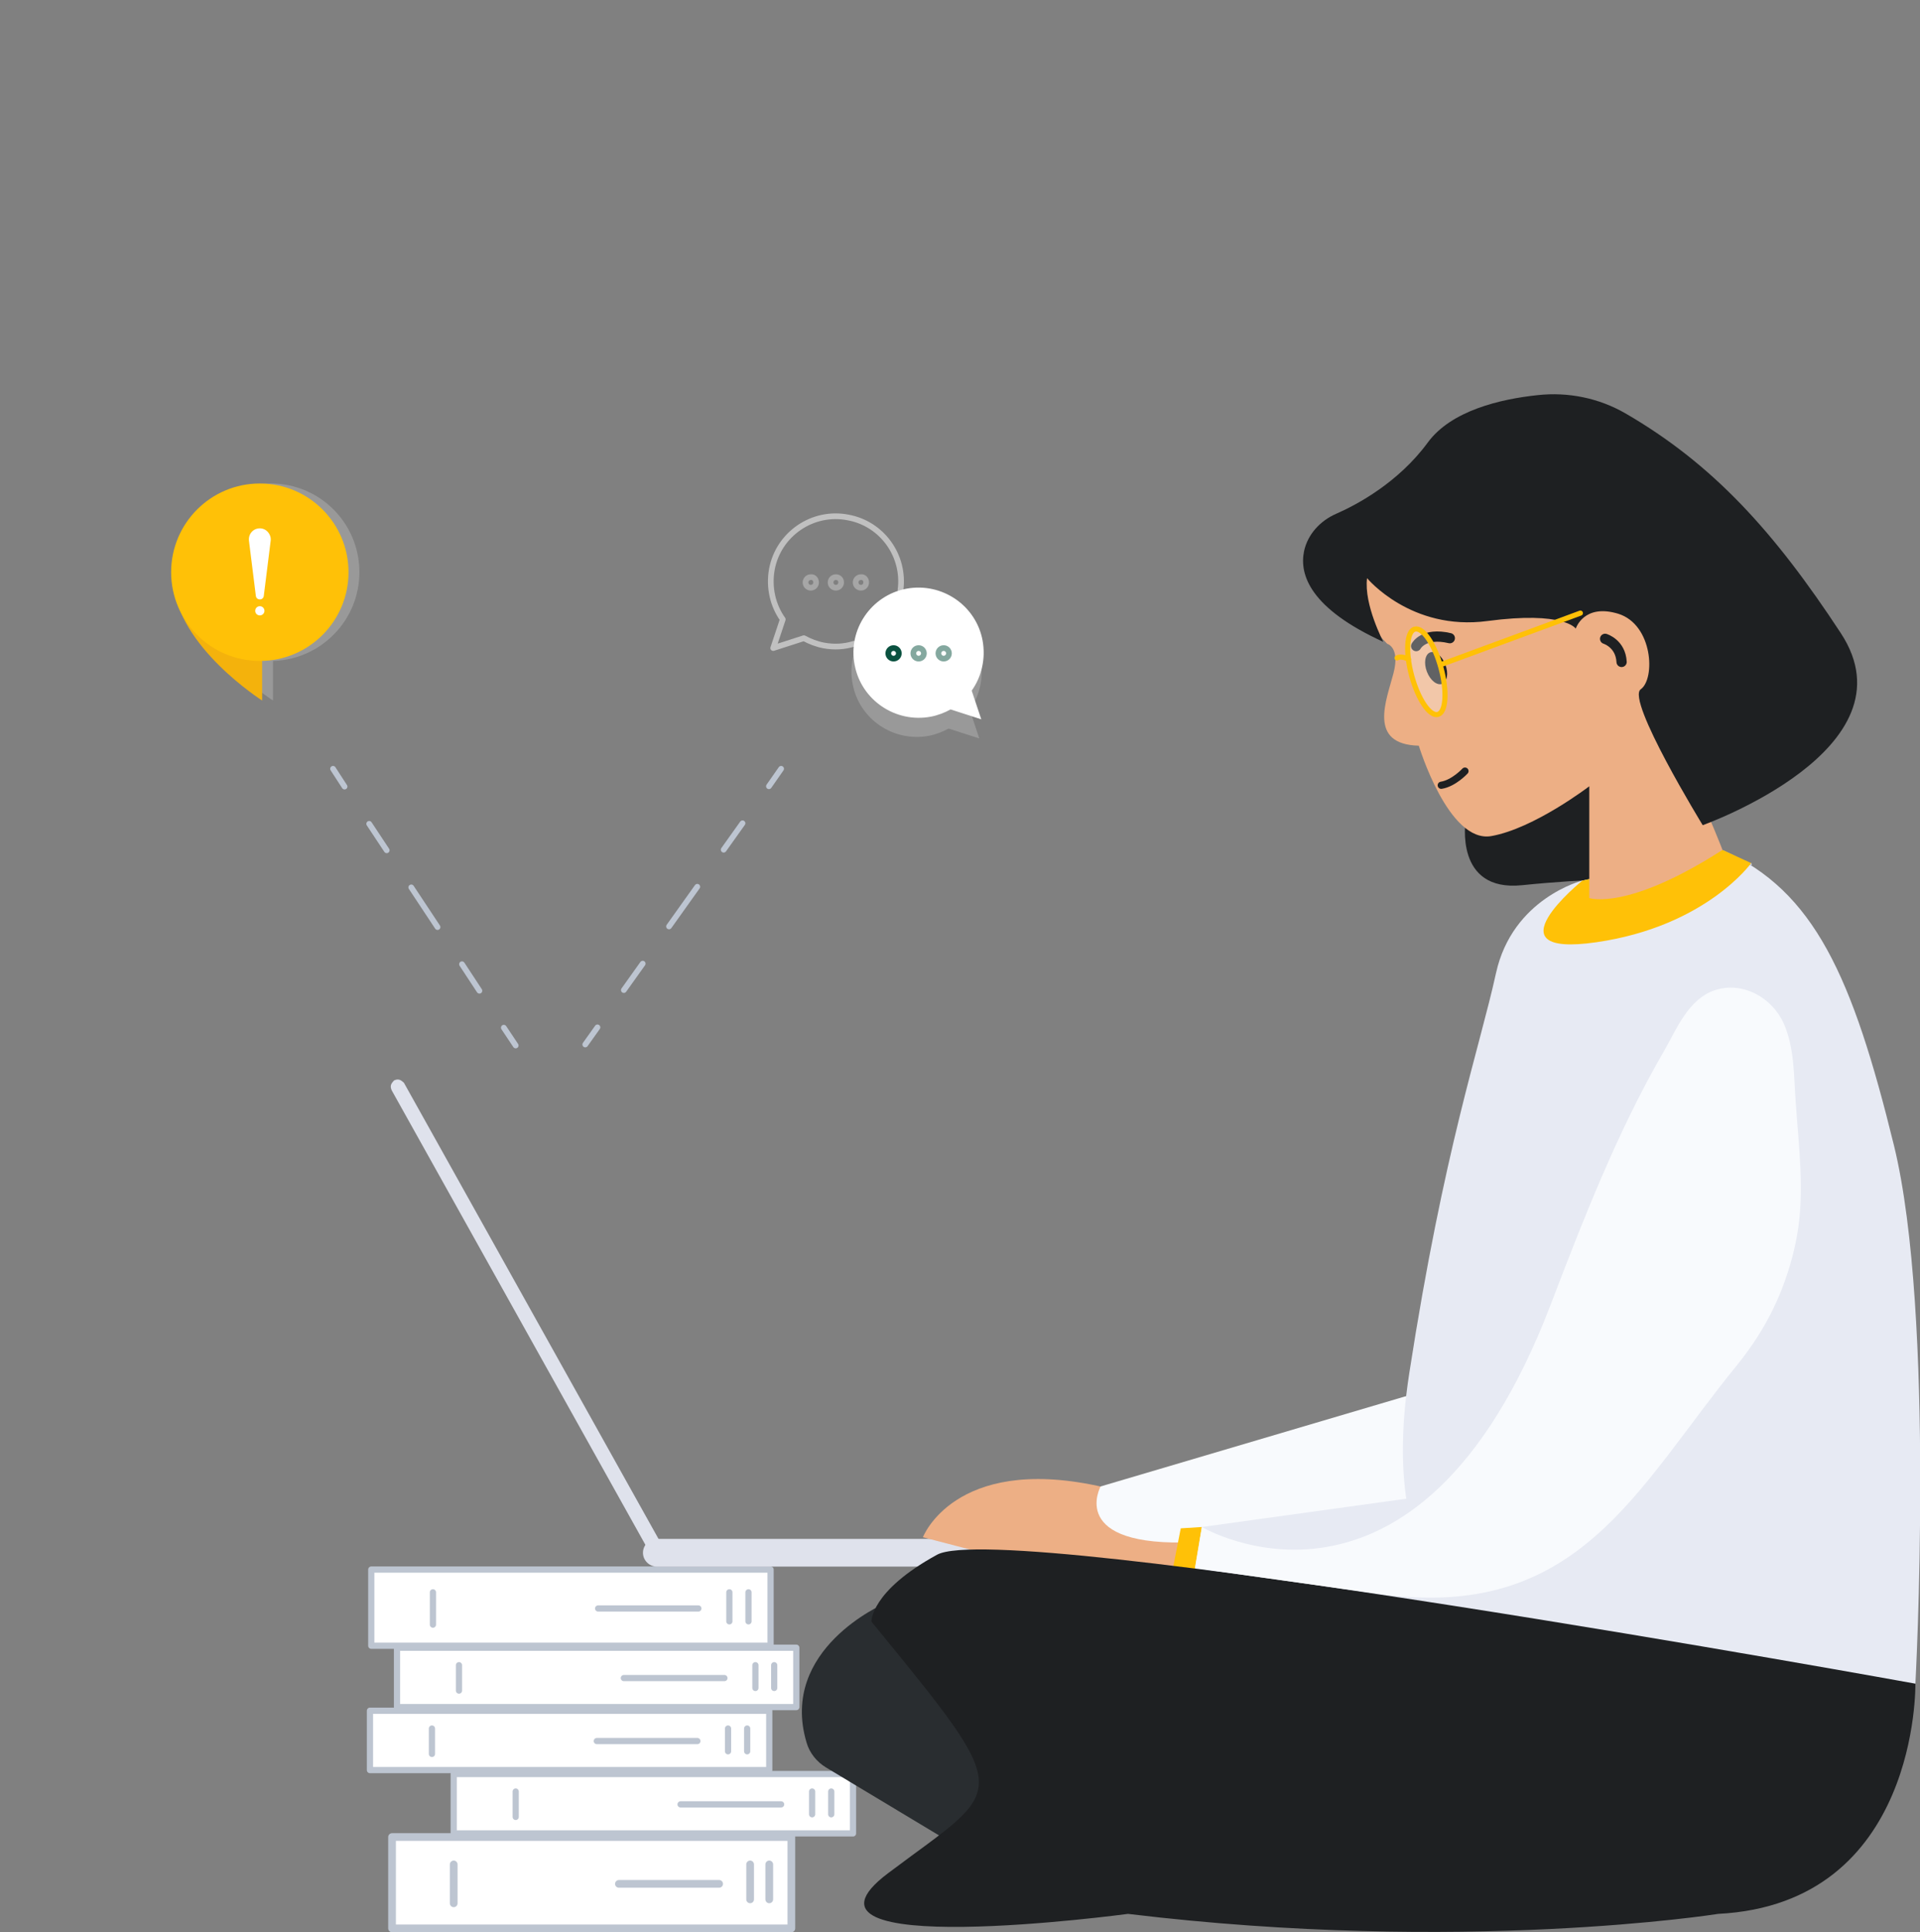 <?xml version="1.0" encoding="utf-8"?>
<!-- Generator: Adobe Illustrator 23.0.3, SVG Export Plug-In . SVG Version: 6.00 Build 0)  -->
<svg xmlns="http://www.w3.org/2000/svg" xmlns:xlink="http://www.w3.org/1999/xlink" x="0px" y="0px"
	 viewBox="0 0 582.3 585.8" style="enable-background:new 0 0 582.3 585.8;" xml:space="preserve">
<rect x="0" y="0" width="582.3" height="585.8" fill="#808080" stroke="none"/>
<style type="text/css">
	.knowledgebase-community-2-0{fill:#FFFFFF;stroke:#BDC5D1;stroke-width:1.884;stroke-linecap:round;stroke-linejoin:round;stroke-miterlimit:10;}
	.knowledgebase-community-2-1{fill:none;stroke:#BDC5D1;stroke-width:1.884;stroke-linecap:round;stroke-linejoin:round;stroke-miterlimit:10;}
	.knowledgebase-community-2-2{fill:#FFFFFF;stroke:#BDC5D1;stroke-width:2.338;stroke-linecap:round;stroke-linejoin:round;stroke-miterlimit:10;}
	.knowledgebase-community-2-3{fill:none;stroke:#BDC5D1;stroke-width:2.338;stroke-linecap:round;stroke-linejoin:round;stroke-miterlimit:10;}
	.knowledgebase-community-2-4{fill:#1E2022;}
	.knowledgebase-community-2-5{fill:#DFE2EC;}
	.knowledgebase-community-2-6{fill:#EDAF85;}
	.knowledgebase-community-2-7{fill:#F8FAFD;}
	.knowledgebase-community-2-8{fill:#E7EAF3;}
	.knowledgebase-community-2-9{fill:#FFC107;}
	.knowledgebase-community-2-10{fill:none;stroke:#1E2022;stroke-width:3.109;stroke-linecap:round;stroke-linejoin:round;stroke-miterlimit:10;}
	.knowledgebase-community-2-11{fill:none;stroke:#1E2022;stroke-width:2.175;stroke-linecap:round;stroke-linejoin:round;stroke-miterlimit:10;}
	.knowledgebase-community-2-12{fill:#292D30;}
	.knowledgebase-community-2-13{fill:#FFFFFF;fill-opacity:0.3;stroke:#FFC107;stroke-width:1.555;stroke-linecap:round;stroke-linejoin:round;stroke-miterlimit:10;}
	.knowledgebase-community-2-14{fill:none;stroke:#FFC107;stroke-width:1.555;stroke-linecap:round;stroke-linejoin:round;stroke-miterlimit:10;}
	.knowledgebase-community-2-15{opacity:0.3;fill:none;stroke:#FFFFFF;stroke-width:1.73;stroke-linecap:round;stroke-linejoin:round;stroke-miterlimit:10;}
	.knowledgebase-community-2-16{opacity:0.5;fill:none;stroke:#BDC5D1;stroke-width:1.73;stroke-linecap:round;stroke-linejoin:round;stroke-miterlimit:10;}
	.knowledgebase-community-2-17{opacity:0.5;fill:none;stroke:#FFFFFF;stroke-width:1.73;stroke-linecap:round;stroke-linejoin:round;stroke-miterlimit:10;}
	.knowledgebase-community-2-18{opacity:0.2;fill:#FFFFFF;}
	.knowledgebase-community-2-19{fill:#FFFFFF;}
	.knowledgebase-community-2-20{opacity:0.5;fill:none;stroke:#0b5240;stroke-width:1.73;stroke-linecap:round;stroke-linejoin:round;stroke-miterlimit:10;}
	.knowledgebase-community-2-21{fill:none;stroke:#0b5240;stroke-width:1.73;stroke-linecap:round;stroke-linejoin:round;stroke-miterlimit:10;}
	.knowledgebase-community-2-22{fill:#F4B20C;}
	.knowledgebase-community-2-23{fill:none;stroke:#BDC5D1;stroke-width:1.729;stroke-linecap:round;stroke-miterlimit:10;}
	.knowledgebase-community-2-24{fill:none;stroke:#BDC5D1;stroke-width:1.729;stroke-linecap:round;stroke-miterlimit:10;stroke-dasharray:9.849,13.789;}
	.knowledgebase-community-2-25{fill:none;stroke:#BDC5D1;stroke-width:1.729;stroke-linecap:round;stroke-miterlimit:10;stroke-dasharray:14.773,13.789,9.849,13.789;}
	.knowledgebase-community-2-26{fill:none;stroke:#BDC5D1;stroke-width:1.729;stroke-linecap:round;stroke-miterlimit:10;stroke-dasharray:9.629,13.481;}
	.knowledgebase-community-2-27{fill:none;stroke:#BDC5D1;stroke-width:1.729;stroke-linecap:round;stroke-miterlimit:10;stroke-dasharray:14.444,13.481,9.629,13.481;}
</style>
<g>
	<rect x="120.4" y="499.6" class="knowledgebase-community-2-0" width="121.1" height="18"/>
	<line class="knowledgebase-community-2-1" x1="139.2" y1="504.9" x2="139.2" y2="512.6"/>
	<line class="knowledgebase-community-2-1" x1="229.1" y1="504.9" x2="229.1" y2="511.8"/>
	<line class="knowledgebase-community-2-1" x1="234.8" y1="504.9" x2="234.8" y2="511.8"/>
	<line class="knowledgebase-community-2-1" x1="189.2" y1="508.8" x2="219.7" y2="508.8"/>
</g>
<g>
	<rect x="112.6" y="475.9" class="knowledgebase-community-2-0" width="121.1" height="23.1"/>
	<line class="knowledgebase-community-2-1" x1="131.3" y1="482.8" x2="131.3" y2="492.6"/>
	<line class="knowledgebase-community-2-1" x1="221.2" y1="482.8" x2="221.2" y2="491.6"/>
	<line class="knowledgebase-community-2-1" x1="227" y1="482.8" x2="227" y2="491.6"/>
	<line class="knowledgebase-community-2-1" x1="181.4" y1="487.7" x2="211.8" y2="487.7"/>
</g>
<g>
	<rect x="118.9" y="557" class="knowledgebase-community-2-2" width="121.1" height="27.7"/>
	<line class="knowledgebase-community-2-3" x1="137.6" y1="565.3" x2="137.6" y2="577.1"/>
	<line class="knowledgebase-community-2-3" x1="227.5" y1="565.3" x2="227.5" y2="575.9"/>
	<line class="knowledgebase-community-2-3" x1="233.3" y1="565.3" x2="233.3" y2="575.9"/>
	<line class="knowledgebase-community-2-3" x1="187.7" y1="571.2" x2="218.1" y2="571.2"/>
</g>
<g>
	<rect x="137.6" y="537.9" class="knowledgebase-community-2-0" width="121.1" height="18"/>
	<line class="knowledgebase-community-2-1" x1="156.4" y1="543.2" x2="156.4" y2="550.9"/>
	<line class="knowledgebase-community-2-1" x1="246.3" y1="543.2" x2="246.3" y2="550.1"/>
	<line class="knowledgebase-community-2-1" x1="252.1" y1="543.2" x2="252.1" y2="550.1"/>
	<line class="knowledgebase-community-2-1" x1="206.4" y1="547.1" x2="236.9" y2="547.1"/>
</g>
<g>
	<rect x="112.2" y="518.7" class="knowledgebase-community-2-0" width="121.1" height="18"/>
	<line class="knowledgebase-community-2-1" x1="131" y1="524.1" x2="131" y2="531.8"/>
	<line class="knowledgebase-community-2-1" x1="220.8" y1="524.1" x2="220.8" y2="531"/>
	<line class="knowledgebase-community-2-1" x1="226.6" y1="524.1" x2="226.6" y2="531"/>
	<line class="knowledgebase-community-2-1" x1="181" y1="527.9" x2="211.5" y2="527.9"/>
</g>
<path class="knowledgebase-community-2-4" d="M444.5,248.8c0,0-3.5,21.7,17.1,19.6c20.5-2.1,34.7-1.9,34.7-1.9l-5.2-41.8L444.5,248.8z"/>
<path class="knowledgebase-community-2-5" d="M201,471.9L201,471.9c-1.5,0.7-3,0.7-3.7-0.7l-78.5-140.6c-0.7-1.5,0-2.2,0.7-3l0,0c1.5-0.7,2.2,0,3,0.7
	L201,468.9C202.5,469.7,201.7,471.2,201,471.9z"/>
<path class="knowledgebase-community-2-5" d="M366.3,475H199.2c-2.3,0-4.2-1.9-4.2-4.2l0,0c0-2.3,1.9-4.2,4.2-4.2h167.1c2.3,0,4.2,1.9,4.2,4.2l0,0
	C370.5,473.2,368.6,475,366.3,475z"/>
<path class="knowledgebase-community-2-6" d="M279.9,466.1c0,0,9.5-24.8,52.9-15.6c43.4,9.2,25.3,24.5,25.3,24.5l-64-5.2L279.9,466.1z"/>
<path class="knowledgebase-community-2-7" d="M436.3,420.4l-102.5,30.3c0,0-10.3,18.6,28.5,16.9s82.5-19.1,82.5-19.1L436.3,420.4z"/>
<path class="knowledgebase-community-2-8" d="M479.9,267c0,0-21.2,5.3-26.2,28.1c-5,22.8-15.7,52.9-26.3,121.3s26.2,79.2,26.2,79.2s52.1,17.3,78.8,15
	c26.6-2.3,48.5,0,48.5,0s6.1-111.9-6.5-163.3s-24.2-77.1-51.9-89.5L479.9,267z"/>
<path class="knowledgebase-community-2-9" d="M479.9,267c0,0-29.1,23.5,4.2,18.7c33.3-4.8,47-24,47-24l-8.7-4L479.9,267z"/>
<path class="knowledgebase-community-2-6" d="M420.7,195.2c0,0,4,1,1.9,9c-2.1,8.1-7.9,21.5,7.7,21.9c0,0,9,29.7,22,27.4s29.7-15.1,29.7-15.1v33.9
	c0,0,11.5,4,40.4-14.6c0,0-14.4-37.7-25.1-44.9l12.8-14.7l-23.7-30.2H411C411,167.9,406.9,181.1,420.7,195.2z"/>
<path class="knowledgebase-community-2-4" d="M414.6,175.3c0,0,13.3,16.1,36.5,13c23.3-3.1,26.8,2.3,26.8,2.3s2.4-7.7,12.9-4.5c10.5,3.3,11.3,19.7,6.8,22.9
	c-4.5,3.2,18.8,41.2,18.8,41.2s64.9-23.1,41.9-58.2c-20.2-30.8-38.8-51.3-65.4-66.7c-8-4.6-17.3-6.5-26.5-5.5
	c-11.4,1.2-26.3,4.7-33.4,14.4c-8.9,12.1-21.4,18.8-27.8,21.6c-4.8,2.1-8.6,6.2-9.7,11.3c-1.5,7.2,1.9,17.4,24,27.5
	C419.6,194.6,413.6,183.4,414.6,175.3z"/>
<path class="knowledgebase-community-2-10" d="M429.5,195.9c0,0,2.2-4.3,10.2-2.4"/>
<path class="knowledgebase-community-2-11" d="M444.3,233.8c0,0-3.4,3.7-7.2,4.3"/>
<ellipse transform="matrix(0.934 -0.357 0.357 0.934 -43.665 168.767)" class="knowledgebase-community-2-4" cx="435.6" cy="202.7" rx="3" ry="5.1"/>
<polygon class="knowledgebase-community-2-8" points="364.5,463 360.9,485 359.9,491.4 465.4,499.1 469.3,448.5 "/>
<path class="knowledgebase-community-2-12" d="M268.1,486.3c0,0-31.9,13.7-23.5,42c0.9,3.2,3.1,5.9,5.9,7.6l38.1,22.9l20.3-31L268.1,486.3z"/>
<polygon class="knowledgebase-community-2-9" points="354,484.3 358.1,463.4 364.5,463 360.9,485 "/>
<path class="knowledgebase-community-2-4" d="M580.9,510.5c0,0,1.2,66.7-59.8,69.8c0,0-77.4,12.3-179,0c0,0-108.5,14.6-72.8-12.3c35.7-26.9,39.5-21.9-5-76.3
	c0,0-0.4-9.2,19.9-20.3C304.6,460.3,580.9,510.5,580.9,510.5z"/>
<path class="knowledgebase-community-2-7" d="M364.5,463c0,0,65.2,38.6,105.7-67.2c10-26.1,20.3-52.7,34.4-77c3.9-6.8,7.5-16,15.6-18.6
	c8.4-2.7,17.3,2.3,20.8,10.2c3.3,7.4,3,15.9,3.6,23.8c0.9,13.5,2.8,27,0.4,40.4c-2.2,12.3-7.1,24.1-14.4,34.3
	c-1.2,1.7-2.4,3.3-3.7,4.9c-30.7,37.6-48.1,77.9-108.5,69.5s-56-7.9-56-7.9L364.5,463z"/>
<polygon class="knowledgebase-community-2-8" points="531.1,261.6 531.3,262.4 530.8,262.1 "/>
<path class="knowledgebase-community-2-10" d="M486.8,193.7c0,0,4.7,1.4,5,7"/>
<ellipse transform="matrix(0.965 -0.262 0.262 0.965 -38.275 120.366)" class="knowledgebase-community-2-13" cx="432.6" cy="203.8" rx="4.6" ry="13.4"/>
<line class="knowledgebase-community-2-14" x1="437" y1="201.5" x2="479.3" y2="185.9"/>
<path class="knowledgebase-community-2-14" d="M427.2,199.9c0,0-2.1-1.2-3.5-0.4"/>
<path class="knowledgebase-community-2-15" d="M247.5,176.6c0,0.9-0.7,1.6-1.6,1.6s-1.6-0.7-1.6-1.6c0-0.9,0.7-1.6,1.6-1.6
	C246.8,174.9,247.5,175.6,247.5,176.6z"/>
<path class="knowledgebase-community-2-15" d="M255.1,176.6c0,0.9-0.7,1.6-1.6,1.6s-1.6-0.7-1.6-1.6c0-0.9,0.7-1.6,1.6-1.6
	C254.4,175,255.1,175.6,255.1,176.6z"/>
<path class="knowledgebase-community-2-15" d="M262.7,176.6c0,0.9-0.7,1.6-1.6,1.6c-0.9,0-1.6-0.7-1.6-1.6c0-0.9,0.7-1.6,1.6-1.6
	C262,174.9,262.7,175.6,262.7,176.6z"/>
<path class="knowledgebase-community-2-16" d="M292.5,190.7c0.5,0.8,0.8,1.7,1.1,2.6"/>
<path class="knowledgebase-community-2-16" d="M275.7,182.8c5.6-1,11.1,1,14.6,5"/>
<path class="knowledgebase-community-2-17" d="M273.1,178.9c1.4-10.3-5.5-20.1-15.9-22c-10.7-2.1-21.1,5-23.1,15.7c-1,5.5,0.3,11,3.3,15.2l-2.9,8.7l9.3-3
	c1.8,1,3.9,1.8,6,2.2c3.2,0.6,6.3,0.4,9.2-0.5"/>
<path class="knowledgebase-community-2-18" d="M274.3,184.3c10.7-2,21.1,5,23.1,15.7c1,5.5-0.3,11-3.3,15.2l2.9,8.7l-9.3-3c-1.8,1-3.9,1.8-6,2.2
	c-10.7,2-21.1-5-23.1-15.7C256.5,196.7,263.6,186.4,274.3,184.3z"/>
<path class="knowledgebase-community-2-19" d="M274.9,178.5c10.7-2,21.1,5,23.1,15.7c1,5.5-0.3,11-3.3,15.2l2.9,8.7l-9.3-3c-1.8,1-3.9,1.8-6,2.2
	c-10.7,2-21.1-5-23.1-15.7C257.1,190.9,264.2,180.5,274.9,178.5z"/>
<circle class="knowledgebase-community-2-20" cx="286.2" cy="198.1" r="1.6"/>
<circle class="knowledgebase-community-2-20" cx="278.6" cy="198.1" r="1.6"/>
<circle class="knowledgebase-community-2-21" cx="271" cy="198.1" r="1.6"/>
<path class="knowledgebase-community-2-18" d="M109,173.5c0-14.9-12-26.9-26.9-26.9s-26.9,12-26.9,26.9c0,4.6,1.1,8.9,3.2,12.7c6.7,14.9,24.4,26.2,24.4,26.2
	v-10.5v-1.5C97.3,200,109,188.1,109,173.5z"/>
<path class="knowledgebase-community-2-22" d="M79.5,201.9v10.5c0,0-25.8-16.4-26.9-35.8h26.9V201.9z"/>
<circle class="knowledgebase-community-2-9" cx="78.8" cy="173.5" r="26.9"/>
<path class="knowledgebase-community-2-19" d="M78.8,160.2L78.8,160.2c-2,0-3.5,1.7-3.3,3.7l2.1,16.8c0.2,1.4,2.2,1.4,2.4,0l2.1-16.8
	C82.3,162,80.8,160.2,78.8,160.2L78.8,160.2z"/>
<circle class="knowledgebase-community-2-19" cx="78.8" cy="185.2" r="1.4"/>
<g>
	<g>
		<line class="knowledgebase-community-2-23" x1="177.5" y1="316.7" x2="181.2" y2="311.5"/>
		<line class="knowledgebase-community-2-24" x1="189.2" y1="300.2" x2="198.9" y2="286.6"/>
		<line class="knowledgebase-community-2-25" x1="202.9" y1="280.9" x2="229.2" y2="244"/>
		<line class="knowledgebase-community-2-23" x1="233.2" y1="238.4" x2="236.9" y2="233.1"/>
	</g>
</g>
<g>
	<g>
		<line class="knowledgebase-community-2-23" x1="156.4" y1="317" x2="152.8" y2="311.6"/>
		<line class="knowledgebase-community-2-26" x1="145.4" y1="300.4" x2="136.4" y2="286.7"/>
		<line class="knowledgebase-community-2-27" x1="132.7" y1="281.1" x2="108.2" y2="244.1"/>
		<line class="knowledgebase-community-2-23" x1="104.5" y1="238.5" x2="101" y2="233.1"/>
	</g>
</g>
</svg>
